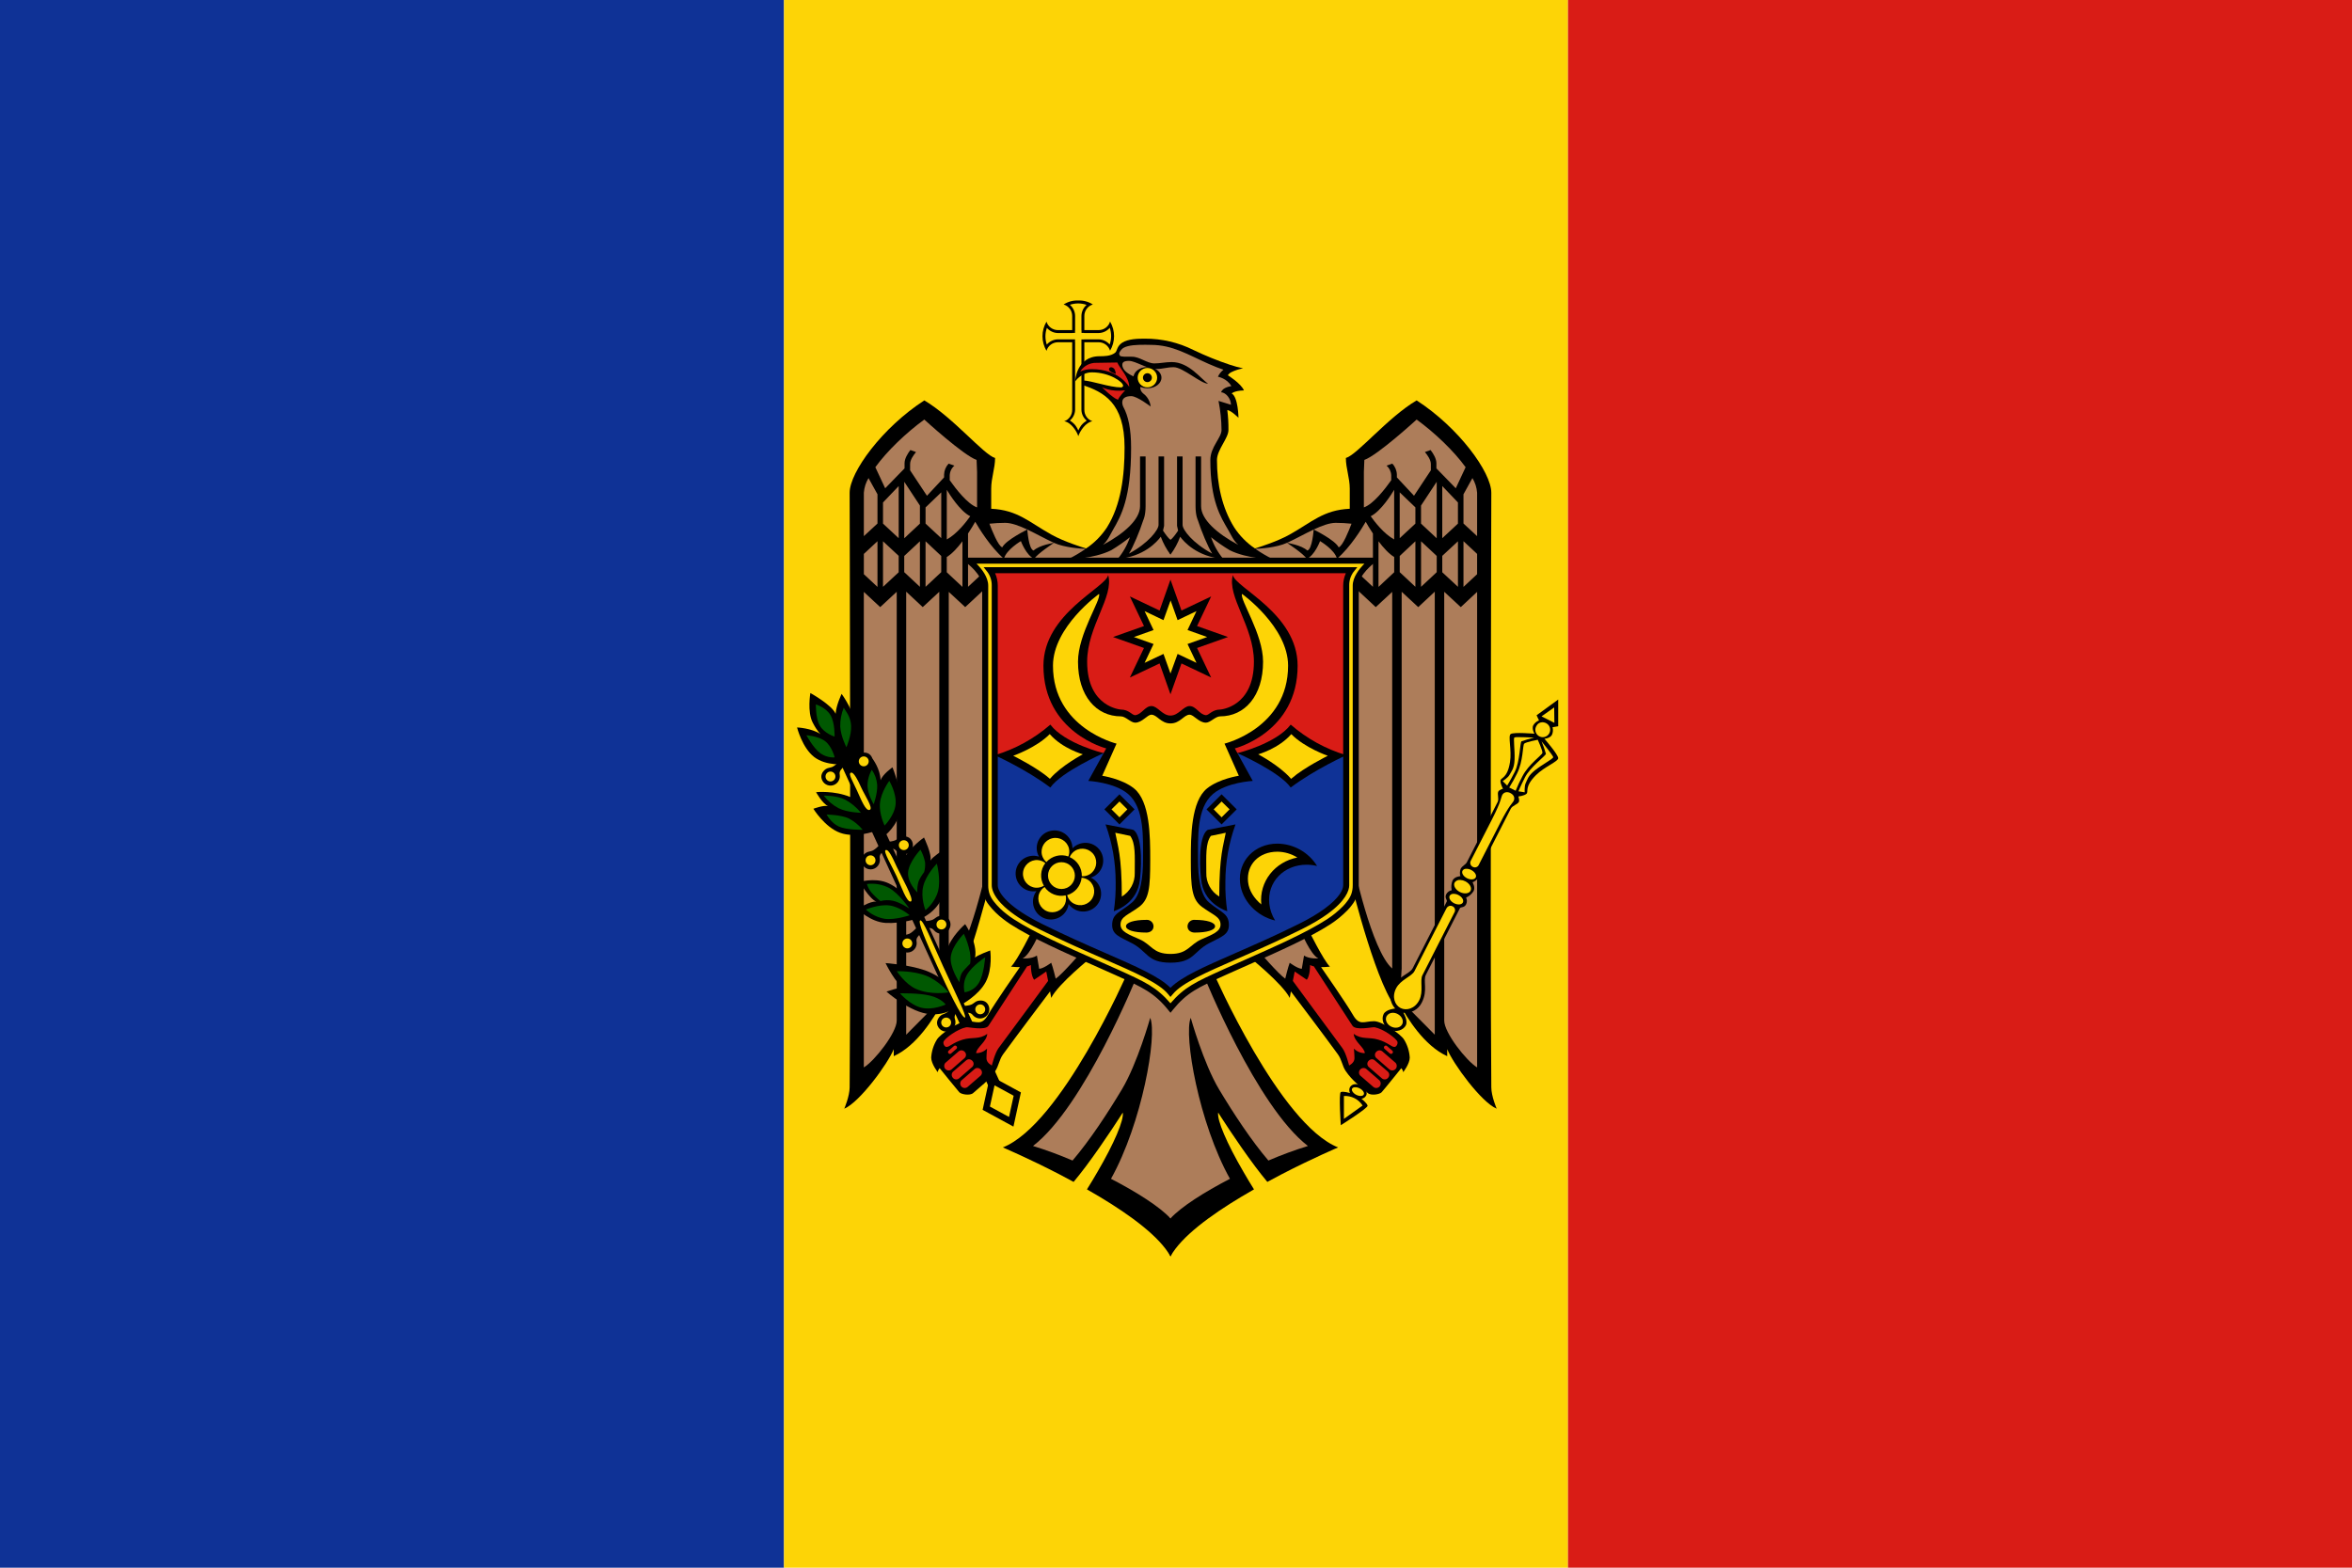 <svg width="180" height="120" viewBox="0 0 180 120" fill="none" xmlns="http://www.w3.org/2000/svg">
<g clip-path="url(#clip0_909_287867)">
<path fill-rule="evenodd" clip-rule="evenodd" d="M0 0H60V120H0V0Z" fill="#0F3296"/>
<path fill-rule="evenodd" clip-rule="evenodd" d="M60 0H120V120H60V0Z" fill="#FDD406"/>
<path fill-rule="evenodd" clip-rule="evenodd" d="M120 0H180V120H120V0Z" fill="#D91C16"/>
<g clip-path="url(#clip1_909_287867)">
<path d="M82.517 23.002C82.122 22.984 81.731 23.091 81.4 23.307C81.792 23.422 82.059 23.784 82.055 24.191V25.269H80.975C80.569 25.273 80.208 25.01 80.088 24.622C79.681 25.31 79.681 26.164 80.088 26.852C80.204 26.461 80.566 26.194 80.975 26.198H82.055V31.378C82.058 31.768 81.813 32.117 81.444 32.247C81.96 32.317 82.403 33.007 82.525 33.384C82.646 33.008 83.09 32.317 83.605 32.247C83.233 32.12 82.984 31.77 82.986 31.378V26.198H84.067C84.474 26.193 84.835 26.457 84.954 26.844C85.361 26.157 85.361 25.302 84.954 24.615C84.838 25.006 84.476 25.273 84.067 25.268H82.986V24.191C82.982 23.785 83.246 23.425 83.635 23.306C83.303 23.091 82.912 22.984 82.517 23.002V23.002Z" fill="black"/>
<path d="M82.517 23.226C82.3 23.227 82.083 23.262 81.877 23.33C82.13 23.545 82.277 23.86 82.279 24.192V25.27C82.278 25.285 82.275 25.3 82.272 25.314V25.485H82.1C82.085 25.489 82.07 25.492 82.055 25.493H80.975C80.646 25.491 80.334 25.347 80.118 25.099C80.046 25.304 80.008 25.52 80.007 25.738C80.007 25.955 80.043 26.171 80.111 26.377C80.326 26.124 80.642 25.978 80.975 25.976H82.279C82.277 25.998 82.271 26.02 82.271 26.043V26.154C82.275 26.169 82.278 26.183 82.279 26.199V31.379C82.268 31.694 82.121 31.989 81.876 32.189C82.037 32.289 82.181 32.414 82.301 32.56C82.389 32.681 82.464 32.811 82.525 32.947C82.586 32.811 82.66 32.681 82.748 32.56C82.867 32.418 83.008 32.295 83.165 32.196C82.919 31.995 82.772 31.697 82.763 31.379V25.983H82.942C82.957 25.979 82.971 25.977 82.987 25.976H84.067C84.396 25.978 84.708 26.121 84.924 26.369C84.996 26.164 85.033 25.948 85.035 25.73C85.034 25.513 84.999 25.297 84.931 25.091C84.715 25.344 84.4 25.491 84.067 25.492H82.987C82.971 25.491 82.956 25.489 82.942 25.485H82.77V25.314C82.766 25.299 82.764 25.284 82.763 25.269V24.192C82.765 23.863 82.909 23.552 83.158 23.337C82.952 23.265 82.735 23.228 82.517 23.226" fill="#FDD406"/>
<path d="M96.04 41.983C95.409 41.556 94.87 41.008 94.454 40.37C93.526 38.886 93.135 37.064 93.135 35.213C93.135 34.43 94.014 33.549 94.014 32.916C94.02 32.404 93.99 31.893 93.925 31.385C94.236 31.428 94.781 31.98 94.781 31.98C94.781 31.98 94.763 30.392 94.26 30.114C94.26 30.114 94.463 29.906 95.198 29.884C94.992 29.362 93.969 28.725 93.969 28.725C94.035 28.622 94.128 28.54 94.237 28.487C94.52 28.349 94.821 28.251 95.131 28.197C94.791 28.124 94.456 28.032 94.126 27.922C93.174 27.605 92.243 27.227 91.339 26.793C90.183 26.214 88.907 25.916 87.614 25.923C87.094 25.923 86.327 25.937 85.878 26.235C85.467 26.508 85.5 26.862 85.356 26.986C85.017 27.279 84.436 27.268 84.157 27.268C82.346 27.268 82.279 29.201 82.279 29.201C82.279 29.201 82.742 28.502 83.561 28.502C84.922 28.502 85.952 29.241 85.952 29.52C85.952 29.633 85.812 29.654 85.803 29.654C84.914 29.654 83.573 29.143 82.86 29.119V29.468C84.451 30.02 86.064 30.802 86.064 34.247C86.064 36.416 85.803 38.63 84.716 40.371C84.296 41.008 83.754 41.556 83.121 41.983L89.581 43.145L96.04 41.983Z" fill="black"/>
<path d="M89.581 40.532L83.121 41.983C82.827 41.895 81.445 41.467 80.476 40.928C78.769 39.98 77.885 39.036 75.857 38.944V37.405C75.857 36.583 76.155 35.843 76.155 35.057C75.3 34.828 72.927 31.934 70.738 30.649C67.517 32.73 65.024 36.147 65.024 37.717C65.024 37.717 65.121 71.472 65.024 83.231C65.024 83.909 64.614 84.866 64.614 84.866C65.79 84.37 67.945 81.429 68.399 80.31V80.846C70.175 80.038 71.475 77.915 72.057 76.817C72.067 76.976 72.094 77.375 72.094 77.375C73.681 75.988 75.7 67.788 75.7 67.788L79.066 71.087C79.066 71.087 77.849 73.551 77.374 73.993C77.6 74.018 77.826 74.031 78.052 74.03C77.831 74.347 76.139 76.777 75.609 77.694C75.112 78.551 74.762 78.169 73.999 78.169C73.367 78.169 71.933 79.175 71.697 79.582C71.442 79.998 71.294 80.47 71.265 80.956C71.265 81.427 71.764 82.071 71.764 82.071C71.783 81.957 71.835 81.851 71.913 81.766C71.913 81.766 73.225 83.397 73.418 83.609C73.569 83.775 74.24 83.883 74.476 83.669C75.068 83.132 75.641 82.757 76.168 81.982C76.439 81.583 76.46 81.125 76.771 80.696C77.814 79.262 79.888 76.515 80.362 75.888C80.394 76.062 80.421 76.208 80.451 76.386C80.989 75.303 83.573 73.235 83.573 73.235L86.277 74.476C86.277 74.476 81.229 86.051 76.748 87.831C76.748 87.831 78.697 88.657 81.091 89.897C81.441 90.078 81.8 90.272 82.164 90.47C82.466 90.108 82.783 89.705 83.096 89.288C84.527 87.377 85.927 85.163 85.927 85.163C86.025 85.738 85.269 87.514 83.99 89.704C83.739 90.135 83.476 90.585 83.185 91.042C83.51 91.227 83.832 91.413 84.154 91.607C86.525 93.03 88.753 94.667 89.578 96.17L90.16 94.717L89.578 93.264V42.459L89.869 41.733L89.581 40.532Z" fill="black"/>
<path d="M89.578 93.264C88.741 92.359 86.992 91.253 85.025 90.232C87.403 85.976 88.581 79.249 88.028 77.909C88.028 77.909 87.052 81.398 85.86 83.387C84.756 85.228 83.396 87.299 82.082 88.835C81.095 88.409 80.085 88.037 79.057 87.72C82.995 84.694 87.022 74.691 87.022 74.691L82.858 72.766C82.858 72.766 81.3 74.578 80.794 74.914C80.794 74.914 80.578 74.013 80.451 73.695C80.451 73.695 79.855 74.146 79.528 74.157C79.528 74.157 79.43 73.545 79.356 73.146C78.945 73.419 78.261 73.361 78.261 73.361C78.862 73.078 79.573 71.34 79.573 71.34L75.596 66.064C75.596 66.064 74.199 72.758 72.609 74.135V45.306L73.868 46.472L75.775 44.696V43.344L74.084 44.919V40.839C74.338 40.454 74.507 40.167 74.635 39.94C74.909 40.416 75.793 41.875 76.833 42.771C77.004 42.078 78.129 41.419 78.129 41.419C78.129 41.419 78.532 42.509 79.15 42.779C79.367 42.397 80.662 41.552 80.662 41.552C80.662 41.552 79.554 41.72 79.105 42.14C78.72 42.054 78.621 40.534 78.621 40.534C78.621 40.534 76.99 41.327 76.706 41.894C76.395 41.81 75.911 40.59 75.722 40.088C76.126 40.044 76.531 40.021 76.937 40.022C77.402 40.022 77.997 40.241 78.621 40.534C79.306 40.856 80.022 41.263 80.662 41.553C81.482 41.923 82.722 41.998 83.084 42.013C82.65 42.314 82.194 42.582 81.72 42.816C81.72 42.816 83.672 42.798 85.043 42.117C85.542 41.817 86.02 41.485 86.474 41.121C86.265 41.729 85.947 42.293 85.535 42.786C87.549 42.616 88.551 41.469 88.835 41.084C89.017 41.576 89.267 42.039 89.581 42.459H90.308V91.819L89.578 93.264Z" fill="#AD7D5A"/>
<path d="M74.739 35.205L74.776 36.127V38.84C74.046 38.589 73.128 37.392 72.683 36.759V36.387C72.693 36.1 72.823 35.831 73.041 35.644L72.601 35.488C72.385 35.715 72.26 36.014 72.251 36.328V36.543L70.94 37.948L69.651 36.001V35.525C69.651 35.205 69.898 34.847 70.105 34.604L69.673 34.447C69.455 34.729 69.226 35.109 69.226 35.466V35.852C68.923 36.165 67.743 37.376 67.743 37.376C67.743 37.376 67.152 36.107 66.991 35.763C67.894 34.515 69.358 33.118 70.738 32.115C70.738 32.115 73.731 34.856 74.739 35.205Z" fill="#AD7D5A"/>
<path d="M67.154 37.836V40.073L66.111 41.039V37.717C66.141 37.321 66.263 36.936 66.468 36.595L67.154 37.836Z" fill="#AD7D5A"/>
<path d="M70.402 38.698V40.081L69.203 41.203V36.878L70.402 38.698Z" fill="#AD7D5A"/>
<path d="M68.778 41.196L67.578 40.081V38.461L68.778 37.205V41.196Z" fill="#AD7D5A"/>
<path d="M74.254 39.516C73.975 39.909 73.246 40.869 72.459 41.292V37.494C72.639 37.794 73.468 39.131 74.254 39.516Z" fill="#AD7D5A"/>
<path d="M72.034 37.688V41.195L70.834 40.081V38.84L72.034 37.688Z" fill="#AD7D5A"/>
<path d="M67.154 41.426V44.926L66.111 43.953V42.399L67.154 41.426Z" fill="#AD7D5A"/>
<path d="M68.777 42.548V43.804L67.577 44.919V41.433L68.777 42.548Z" fill="#AD7D5A"/>
<path d="M70.401 41.433V44.919L69.201 43.797V42.556L70.401 41.433Z" fill="#AD7D5A"/>
<path d="M72.033 42.556V43.797L70.833 44.919V41.433L72.033 42.556Z" fill="#AD7D5A"/>
<path d="M73.657 44.926L72.457 43.804V42.637C72.871 42.386 73.287 41.922 73.657 41.433L73.657 44.926Z" fill="#AD7D5A"/>
<path d="M70.617 46.472L71.884 45.298V74.134C71.884 74.134 71.972 75.565 72.033 76.497C71.47 77.065 69.351 79.203 69.351 79.203V45.29L70.617 46.472Z" fill="#AD7D5A"/>
<path d="M68.627 78.125C68.627 79.052 66.931 81.213 66.109 81.707V45.306L67.361 46.473L68.627 45.298V78.125Z" fill="#AD7D5A"/>
<path d="M79.147 74.996L80.071 74.364C80.071 74.364 80.133 74.669 80.213 75.085C79.817 75.625 77.545 78.718 76.42 80.228C76.141 80.603 75.906 81.558 75.906 81.558C75.906 81.558 75.496 81.365 75.496 81.016C75.496 80.673 75.541 80.265 75.541 80.265C75.321 80.489 75.02 80.615 74.707 80.615C74.707 80.193 75.524 79.736 75.556 79.136C74.933 79.597 74.392 79.36 73.671 79.582C72.886 79.823 72.668 80.152 72.427 80.139C72.285 80.132 72.157 79.888 72.211 79.738C72.305 79.479 73.275 78.76 73.954 78.631C74.117 78.6 75.395 78.908 75.653 78.512C76.714 76.878 78.437 74.227 78.603 73.971C78.705 73.952 78.803 73.917 78.894 73.867C78.894 73.867 78.884 74.702 79.147 74.996Z" fill="#D91C16"/>
<path d="M73.207 80.087C73.258 80.142 73.255 80.228 73.199 80.28L72.782 80.644C72.722 80.69 72.636 80.68 72.589 80.621C72.537 80.566 72.541 80.48 72.596 80.428L73.013 80.064C73.04 80.041 73.075 80.03 73.11 80.034C73.148 80.039 73.182 80.058 73.207 80.087Z" fill="#D91C16"/>
<path d="M73.84 80.525C73.964 80.655 73.958 80.86 73.828 80.983L73.825 80.986L72.812 81.87C72.658 81.984 72.441 81.952 72.327 81.799C72.225 81.662 72.238 81.472 72.358 81.35L73.371 80.473C73.421 80.431 73.484 80.405 73.55 80.399C73.661 80.393 73.769 80.439 73.84 80.525Z" fill="#D91C16"/>
<path d="M74.421 81.209C74.545 81.338 74.539 81.543 74.409 81.667L74.406 81.67L73.386 82.554C73.244 82.667 73.038 82.644 72.924 82.503L72.924 82.502C72.799 82.368 72.806 82.159 72.939 82.034L73.952 81.157C73.999 81.115 74.06 81.089 74.123 81.083C74.237 81.076 74.347 81.123 74.421 81.209Z" fill="#D91C16"/>
<path d="M74.771 81.751C74.881 81.742 74.989 81.786 75.061 81.87C75.186 82.004 75.18 82.213 75.047 82.338L74.033 83.215C73.879 83.327 73.663 83.293 73.552 83.139C73.455 83.006 73.466 82.823 73.579 82.702L74.6 81.818C74.648 81.778 74.708 81.754 74.771 81.751Z" fill="#D91C16"/>
<path d="M89.574 40.532L96.034 41.983C96.327 41.895 97.709 41.467 98.679 40.928C100.385 39.98 101.27 39.036 103.298 38.944V37.405C103.298 36.583 103 35.843 103 35.057C103.855 34.828 106.227 31.934 108.416 30.649C111.637 32.73 114.131 36.147 114.131 37.717C114.131 37.717 114.034 71.472 114.131 83.231C114.131 83.909 114.541 84.866 114.541 84.866C113.365 84.37 111.21 81.429 110.756 80.31V80.846C108.98 80.038 107.68 77.915 107.098 76.817C107.087 76.976 107.06 77.375 107.06 77.375C105.474 75.988 103.454 67.788 103.454 67.788L100.089 71.087C100.089 71.087 101.306 73.551 101.78 73.993C101.555 74.018 101.329 74.031 101.102 74.03C101.324 74.347 103.016 76.777 103.546 77.694C104.042 78.551 104.392 78.169 105.155 78.169C105.788 78.169 107.222 79.175 107.457 79.582C107.712 79.998 107.86 80.47 107.889 80.956C107.889 81.427 107.39 82.071 107.39 82.071C107.372 81.957 107.32 81.851 107.241 81.766C107.241 81.766 105.93 83.397 105.736 83.609C105.586 83.775 104.915 83.883 104.678 83.669C104.086 83.132 103.514 82.757 102.987 81.982C102.716 81.583 102.695 81.125 102.384 80.696C101.341 79.262 99.267 76.515 98.792 75.888C98.761 76.062 98.733 76.208 98.703 76.386C98.166 75.303 95.581 73.235 95.581 73.235L92.877 74.476C92.877 74.476 97.926 86.051 102.407 87.831C102.407 87.831 100.457 88.657 98.063 89.897C97.714 90.078 97.354 90.272 96.99 90.47C96.689 90.108 96.372 89.705 96.059 89.288C94.627 87.377 93.228 85.163 93.228 85.163C93.13 85.738 93.886 87.514 95.165 89.704C95.416 90.135 95.678 90.585 95.969 91.042C95.645 91.227 95.323 91.413 95.001 91.607C92.629 93.03 90.402 94.667 89.577 96.17L88.995 94.717L89.577 93.264V42.459L89.286 41.733L89.574 40.532Z" fill="black"/>
<path d="M89.577 93.264C90.414 92.359 92.163 91.253 94.129 90.232C91.752 85.976 90.574 79.249 91.127 77.909C91.127 77.909 92.103 81.398 93.295 83.387C94.399 85.228 95.758 87.299 97.072 88.835C98.06 88.409 99.07 88.037 100.097 87.72C96.159 84.694 92.133 74.691 92.133 74.691L96.297 72.766C96.297 72.766 97.855 74.578 98.36 74.914C98.36 74.914 98.576 74.013 98.703 73.695C98.703 73.695 99.3 74.146 99.627 74.157C99.627 74.157 99.724 73.545 99.798 73.146C100.209 73.419 100.893 73.361 100.893 73.361C100.293 73.078 99.582 71.34 99.582 71.34L103.558 66.064C103.558 66.064 104.955 72.758 106.546 74.135V45.306L105.287 46.472L103.38 44.696V43.344L105.071 44.919V40.839C104.816 40.454 104.647 40.167 104.52 39.94C104.246 40.416 103.361 41.875 102.322 42.771C102.151 42.078 101.025 41.419 101.025 41.419C101.025 41.419 100.622 42.509 100.005 42.779C99.788 42.397 98.492 41.552 98.492 41.552C98.492 41.552 99.601 41.72 100.049 42.14C100.435 42.054 100.534 40.534 100.534 40.534C100.534 40.534 102.165 41.327 102.448 41.894C102.759 41.81 103.244 40.59 103.432 40.088C103.029 40.044 102.623 40.021 102.218 40.022C101.752 40.022 101.157 40.241 100.534 40.534C99.849 40.856 99.132 41.263 98.492 41.553C97.673 41.923 96.433 41.998 96.071 42.013C96.505 42.314 96.961 42.582 97.434 42.816C97.434 42.816 95.482 42.798 94.111 42.117C93.613 41.817 93.135 41.485 92.681 41.121C92.89 41.729 93.208 42.293 93.62 42.786C91.606 42.616 90.603 41.469 90.319 41.084C90.138 41.576 89.887 42.039 89.574 42.459H88.846V91.819L89.577 93.264Z" fill="#AD7D5A"/>
<path d="M104.415 35.205L104.378 36.127V38.84C105.109 38.589 106.027 37.392 106.472 36.759V36.387C106.462 36.1 106.332 35.831 106.114 35.644L106.554 35.488C106.77 35.715 106.894 36.014 106.904 36.328V36.543L108.215 37.948L109.504 36.001V35.525C109.504 35.205 109.257 34.847 109.049 34.604L109.482 34.447C109.7 34.729 109.929 35.109 109.929 35.466V35.852C110.232 36.165 111.411 37.376 111.411 37.376C111.411 37.376 112.003 36.107 112.164 35.763C111.261 34.515 109.796 33.118 108.416 32.115C108.416 32.115 105.423 34.856 104.415 35.205Z" fill="#AD7D5A"/>
<path d="M112.001 37.836V40.073L113.044 41.039V37.717C113.014 37.321 112.892 36.936 112.686 36.595L112.001 37.836Z" fill="#AD7D5A"/>
<path d="M108.752 38.698V40.081L109.952 41.203V36.878L108.752 38.698Z" fill="#AD7D5A"/>
<path d="M110.377 41.196L111.577 40.081V38.461L110.377 37.205V41.196Z" fill="#AD7D5A"/>
<path d="M104.901 39.516C105.179 39.909 105.909 40.869 106.696 41.292V37.494C106.516 37.794 105.687 39.131 104.901 39.516Z" fill="#AD7D5A"/>
<path d="M107.121 37.688V41.195L108.321 40.081V38.84L107.121 37.688Z" fill="#AD7D5A"/>
<path d="M112.001 41.426V44.926L113.044 43.953V42.399L112.001 41.426Z" fill="#AD7D5A"/>
<path d="M110.378 42.548V43.804L111.578 44.919V41.433L110.378 42.548Z" fill="#AD7D5A"/>
<path d="M108.754 41.433V44.919L109.953 43.797V42.556L108.754 41.433Z" fill="#AD7D5A"/>
<path d="M107.122 42.556V43.797L108.321 44.919V41.433L107.122 42.556Z" fill="#AD7D5A"/>
<path d="M105.498 44.926L106.698 43.804V42.637C106.284 42.386 105.868 41.922 105.498 41.433L105.498 44.926Z" fill="#AD7D5A"/>
<path d="M108.537 46.472L107.271 45.298V74.134C107.271 74.134 107.182 75.565 107.122 76.497C107.685 77.065 109.804 79.203 109.804 79.203V45.29L108.537 46.472Z" fill="#AD7D5A"/>
<path d="M110.527 78.125C110.527 79.052 112.224 81.213 113.045 81.707V45.306L111.794 46.473L110.527 45.298V78.125Z" fill="#AD7D5A"/>
<path d="M100.007 74.996L99.084 74.364C99.084 74.364 99.022 74.669 98.942 75.085C99.338 75.625 101.61 78.718 102.734 80.228C103.014 80.603 103.249 81.558 103.249 81.558C103.249 81.558 103.658 81.365 103.658 81.016C103.658 80.673 103.613 80.265 103.613 80.265C103.833 80.489 104.134 80.615 104.448 80.615C104.448 80.193 103.631 79.736 103.599 79.136C104.222 79.597 104.763 79.36 105.484 79.582C106.268 79.823 106.487 80.152 106.728 80.139C106.869 80.132 106.998 79.888 106.944 79.738C106.85 79.479 105.879 78.76 105.201 78.631C105.038 78.6 103.759 78.908 103.502 78.512C102.44 76.878 100.718 74.227 100.551 73.971C100.45 73.952 100.352 73.917 100.261 73.867C100.261 73.867 100.271 74.702 100.007 74.996Z" fill="#D91C16"/>
<path d="M105.948 80.087C105.896 80.142 105.9 80.228 105.955 80.28L106.372 80.644C106.432 80.69 106.518 80.68 106.566 80.621C106.617 80.566 106.614 80.48 106.558 80.428L106.141 80.064C106.115 80.041 106.079 80.03 106.044 80.034C106.007 80.039 105.972 80.058 105.948 80.087Z" fill="#D91C16"/>
<path d="M105.314 80.525C105.191 80.655 105.196 80.86 105.326 80.983L105.329 80.986L106.343 81.87C106.496 81.984 106.714 81.952 106.828 81.799C106.93 81.662 106.917 81.472 106.797 81.35L105.784 80.473C105.733 80.431 105.671 80.405 105.605 80.399C105.493 80.393 105.386 80.439 105.314 80.525Z" fill="#D91C16"/>
<path d="M104.734 81.209C104.61 81.338 104.615 81.543 104.745 81.667L104.749 81.67L105.769 82.554C105.91 82.667 106.117 82.644 106.23 82.503L106.231 82.502C106.356 82.368 106.349 82.159 106.216 82.034L105.203 81.157C105.155 81.115 105.095 81.089 105.031 81.083C104.918 81.076 104.808 81.123 104.734 81.209Z" fill="#D91C16"/>
<path d="M104.384 81.751C104.273 81.742 104.165 81.786 104.093 81.87C103.969 82.004 103.975 82.213 104.108 82.338L105.121 83.215C105.276 83.327 105.491 83.293 105.603 83.139C105.7 83.006 105.688 82.823 105.576 82.702L104.555 81.818C104.507 81.778 104.447 81.754 104.384 81.751Z" fill="#D91C16"/>
<path d="M88.083 26.399C89.751 26.399 90.924 27.157 92.502 27.855C92.915 28.038 93.295 28.186 93.634 28.301C93.45 28.442 93.304 28.626 93.209 28.836C93.209 28.836 93.916 28.967 94.237 29.558C94.237 29.558 93.565 29.634 93.455 30.026C93.832 30.054 94.206 30.527 94.207 30.984L93.254 30.687C93.4 31.421 93.478 32.168 93.485 32.917C93.485 33.51 92.628 34.208 92.628 35.213C92.628 38.368 93.425 39.581 93.992 40.556C94.213 40.938 94.393 41.377 94.766 41.709C93.134 40.841 91.92 39.758 91.92 38.751V34.938H91.496V38.751C91.496 39.481 91.674 39.821 91.674 39.821C91.931 40.629 92.449 41.876 92.77 42.377C91.268 41.568 90.504 40.554 90.504 40.178V34.938H90.08V40.252L90.162 40.616C89.98 40.889 89.743 41.212 89.581 41.322C89.419 41.212 89.189 40.888 89.007 40.616L89.089 40.252V34.938H88.664V40.178C88.664 40.553 87.901 41.568 86.399 42.377C86.72 41.875 87.238 40.629 87.494 39.821C87.494 39.821 87.673 39.481 87.673 38.751V34.938H87.248V38.751C87.248 39.756 86.039 40.842 84.41 41.709C84.779 41.377 84.957 40.936 85.177 40.556C85.797 39.49 86.563 38.135 86.563 34.277C86.563 32.829 86.348 31.844 85.974 31.155C85.861 30.928 85.707 30.323 86.578 30.323C87.028 30.323 88.06 31.118 88.06 31.118C88.019 30.722 87.814 30.361 87.494 30.122C87.362 30.018 87.279 29.865 87.263 29.698C87.323 29.475 87.467 29.283 87.665 29.163C87.787 29.108 85.892 28.779 85.892 27.922C85.892 27.744 86.005 27.625 86.399 27.625C86.915 27.625 87.754 28.242 88.5 28.242C89.051 28.242 89.269 28.108 89.833 28.108C90.524 28.108 91.963 29.411 92.456 29.364C91.905 29.019 91.016 27.714 89.67 27.714C89.202 27.714 88.779 27.818 88.343 27.818C87.784 27.818 87.234 27.305 86.629 27.305C86.225 27.305 85.772 27.328 85.706 27.223C85.588 27.041 85.694 26.935 85.802 26.785C86.007 26.501 86.583 26.418 87.151 26.398C87.321 26.392 87.491 26.39 87.651 26.391C87.809 26.393 87.956 26.399 88.083 26.399Z" fill="#AD7D5A"/>
<path d="M82.669 28.439C82.934 28.012 83.407 27.758 83.911 27.774C84.283 27.774 85.51 27.748 85.51 27.748C85.674 28.172 86.42 28.881 86.42 29.618C86.42 29.618 85.663 28.256 83.549 28.256C83.246 28.252 82.945 28.314 82.668 28.439L82.669 28.439Z" fill="#D91C16"/>
<path d="M86.105 29.878C86.105 29.878 85.655 30.351 85.557 30.603C85.111 30.435 84.335 29.636 84.335 29.636C84.335 29.636 84.993 30.02 86.105 29.878L86.105 29.878Z" fill="#D91C16"/>
<path d="M85.392 28.625C85.392 28.625 84.872 28.459 84.872 28.285C84.872 28.063 85.124 28.063 85.275 28.236C85.347 28.353 85.387 28.487 85.391 28.625L85.392 28.625Z" fill="black"/>
<path d="M87.814 29.721C88.406 29.721 88.887 29.358 88.887 28.909C88.887 28.46 88.406 28.096 87.814 28.096C87.221 28.096 86.741 28.46 86.741 28.909C86.741 29.358 87.221 29.721 87.814 29.721Z" fill="black"/>
<path d="M87.812 29.652C88.224 29.652 88.558 29.32 88.558 28.909C88.558 28.498 88.224 28.166 87.812 28.166C87.401 28.166 87.067 28.498 87.067 28.909C87.067 29.32 87.401 29.652 87.812 29.652Z" fill="#FDD406"/>
<path d="M87.813 29.25C88.001 29.25 88.154 29.097 88.154 28.909C88.154 28.721 88.001 28.568 87.813 28.568C87.624 28.568 87.471 28.721 87.471 28.909C87.471 29.097 87.624 29.25 87.813 29.25Z" fill="black"/>
<path d="M75.773 82.337L78.131 83.62L77.559 86.237L75.201 84.954L75.773 82.337Z" fill="black"/>
<path d="M64.789 57.189L63.94 57.576L73.536 78.542H74.556L64.789 57.189ZM76.106 81.915L75.413 82.629L75.846 83.58L76.687 83.194L76.106 81.915Z" fill="black"/>
<path d="M67.771 73.72C67.771 73.72 68.579 75.386 69.194 75.614C68.876 75.528 67.844 75.905 67.844 75.905C67.844 75.905 69.663 77.526 71.206 77.632C72.515 77.722 73.15 77.071 73.15 77.071L72.888 75.688C72.32 75.055 71.605 74.572 70.806 74.279C69.512 73.829 67.771 73.721 67.771 73.721L67.771 73.72Z" fill="black"/>
<path d="M73.865 70.737C73.865 70.737 72.748 71.69 72.443 72.794C72.137 73.898 72.642 75.153 72.642 75.153L73.58 76.898C73.58 76.898 74.88 76.208 75.433 75.176C75.985 74.144 75.783 72.752 75.783 72.752C75.783 72.752 74.753 73.134 74.622 73.303C74.839 72.159 73.864 70.737 73.864 70.737L73.865 70.737Z" fill="black"/>
<path d="M70.277 70.291C70.277 70.291 69.008 70.719 67.775 70.645C66.601 70.574 65.624 69.591 65.624 69.591C65.624 69.591 66.598 68.934 67.078 69.021C66.55 68.829 65.784 67.508 65.784 67.508C65.784 67.508 66.872 67.18 67.838 67.543C68.803 67.906 69.645 68.961 69.645 68.961L70.277 70.291H70.277Z" fill="black"/>
<path d="M70.714 64.107C70.714 64.107 71.349 65.418 71.198 65.874C71.395 65.57 72.14 65.098 72.14 65.098C72.14 65.098 72.591 67.221 72.16 68.532C71.729 69.843 70.417 70.342 70.417 70.342L68.97 67.535C68.97 67.535 68.755 66.495 69.206 65.671C69.657 64.848 70.714 64.107 70.714 64.107L70.714 64.107Z" fill="black"/>
<path d="M62.454 60.636C62.454 60.636 63.826 60.492 65.082 61.011C66.131 61.445 66.453 62.235 66.453 62.235L66.969 63.617C66.969 63.617 65.476 64.176 64.296 63.748C63.116 63.321 62.249 61.908 62.249 61.908C62.249 61.908 63.074 61.596 63.388 61.713C62.93 61.511 62.455 60.636 62.455 60.636V60.636L62.454 60.636Z" fill="black"/>
<path d="M66.769 58.07C66.769 58.07 67.372 58.842 67.39 59.729C67.55 59.257 68.302 58.736 68.302 58.736C68.302 58.736 69.075 60.602 68.905 61.927C68.736 63.252 67.623 64.036 67.623 64.036L66.236 61.41C66.236 61.41 65.784 60.333 65.917 59.498C66.051 58.663 66.769 58.07 66.769 58.07L66.769 58.07Z" fill="black"/>
<path d="M62.018 53.047C62.018 53.047 61.769 54.478 62.192 55.302C62.57 56.037 62.811 56.199 62.811 56.199C62.09 55.724 61 55.683 61 55.683C61 55.683 61.388 57.239 62.315 57.95C63.242 58.66 64.672 58.494 64.672 58.494C64.672 58.494 65.612 57.245 65.547 55.9C65.482 54.555 64.41 53.113 64.41 53.113C64.41 53.113 63.988 53.987 63.951 54.639C63.678 53.967 62.017 53.047 62.017 53.047L62.018 53.047Z" fill="black"/>
<path d="M73.224 77.011L73.263 77.525C74.118 77.533 74.245 77.448 74.464 77.717C74.676 77.954 75.017 78.025 75.306 77.893C75.657 77.731 75.811 77.319 75.653 76.967C75.493 76.619 75.169 76.543 74.856 76.605C74.664 76.643 74.538 76.796 74.375 76.88C74.065 77.04 73.224 77.011 73.224 77.011L73.224 77.011Z" fill="black"/>
<path d="M73.15 76.62L73.566 76.924C73.12 77.652 72.981 77.714 73.093 78.042C73.182 78.347 73.062 78.674 72.797 78.848C72.474 79.059 72.041 78.971 71.826 78.651C71.615 78.332 71.722 78.017 71.94 77.785C72.074 77.643 72.271 77.617 72.428 77.523C72.728 77.346 73.15 76.619 73.15 76.619L73.15 76.62Z" fill="black"/>
<path d="M70.254 70.522L70.292 71.035C71.147 71.043 71.275 70.959 71.494 71.227C71.705 71.464 72.047 71.536 72.336 71.404C72.686 71.242 72.841 70.829 72.682 70.478C72.523 70.13 72.198 70.054 71.885 70.116C71.693 70.154 71.567 70.306 71.404 70.39C71.095 70.55 70.253 70.522 70.253 70.522L70.254 70.522Z" fill="black"/>
<path d="M70.427 70.704L70.791 71.069C70.236 71.719 70.089 71.759 70.149 72.1C70.19 72.415 70.02 72.719 69.731 72.851C69.379 73.009 68.965 72.855 68.803 72.505C68.643 72.157 68.799 71.863 69.05 71.668C69.204 71.548 69.403 71.553 69.573 71.485C69.897 71.356 70.427 70.704 70.427 70.704L70.427 70.704Z" fill="black"/>
<path d="M67.375 64.447L67.414 64.96C68.269 64.968 68.396 64.883 68.615 65.152C68.827 65.389 69.169 65.46 69.458 65.328C69.808 65.166 69.962 64.754 69.804 64.402C69.644 64.054 69.32 63.979 69.007 64.04C68.815 64.078 68.689 64.231 68.526 64.315C68.216 64.475 67.375 64.446 67.375 64.446L67.375 64.447Z" fill="black"/>
<path d="M67.612 64.339L67.976 64.704C67.422 65.354 67.274 65.394 67.334 65.736C67.375 66.05 67.205 66.355 66.916 66.486C66.564 66.644 66.15 66.49 65.988 66.141C65.829 65.793 65.984 65.498 66.236 65.303C66.39 65.183 66.588 65.188 66.758 65.12C67.083 64.991 67.612 64.339 67.612 64.339Z" fill="black"/>
<path d="M64.308 58.033L64.347 58.546C65.202 58.554 65.329 58.469 65.549 58.738C65.76 58.975 66.102 59.046 66.391 58.914C66.741 58.753 66.896 58.34 66.737 57.989C66.578 57.64 66.253 57.565 65.94 57.626C65.749 57.664 65.622 57.817 65.459 57.901C65.15 58.061 64.308 58.033 64.308 58.033H64.308Z" fill="black"/>
<path d="M64.546 57.925L64.909 58.291C64.355 58.94 64.207 58.981 64.267 59.322C64.308 59.637 64.139 59.941 63.849 60.073C63.498 60.231 63.084 60.077 62.922 59.727C62.762 59.379 62.917 59.084 63.169 58.889C63.323 58.77 63.522 58.774 63.692 58.706C64.016 58.578 64.546 57.925 64.546 57.925L64.546 57.925Z" fill="black"/>
<path d="M76.113 83.079L77.576 83.874L77.221 85.498L75.758 84.702L76.113 83.079Z" fill="#FDD406"/>
<path d="M69.711 69.001C69.404 69.127 68.95 67.796 68.616 67.067C68.273 66.319 67.578 65.165 67.775 65.075C67.992 64.977 68.278 65.582 68.628 66.348C68.979 67.114 69.998 68.881 69.711 69L69.711 69.001Z" fill="#FDD406"/>
<path d="M66.563 61.99C66.257 62.117 65.921 61.246 65.587 60.516C65.245 59.768 64.911 59.24 65.109 59.15C65.326 59.051 65.646 59.707 65.926 60.319C66.198 60.912 66.85 61.871 66.563 61.99L66.563 61.99Z" fill="#FDD406"/>
<path d="M73.846 77.885C73.605 77.949 72.555 75.757 71.706 73.901C70.857 72.046 70.225 70.545 70.422 70.455C70.639 70.356 71.326 72.109 72.176 73.965C73.025 75.82 74.026 77.837 73.846 77.885L73.846 77.885Z" fill="#FDD406"/>
<path d="M75.019 77.638C75.229 77.638 75.399 77.469 75.399 77.26C75.399 77.051 75.229 76.882 75.019 76.882C74.81 76.882 74.64 77.051 74.64 77.26C74.64 77.469 74.81 77.638 75.019 77.638Z" fill="#FDD406"/>
<path d="M72.411 78.647C72.62 78.647 72.79 78.478 72.79 78.269C72.79 78.06 72.62 77.891 72.411 77.891C72.201 77.891 72.031 78.06 72.031 78.269C72.031 78.478 72.201 78.647 72.411 78.647Z" fill="#FDD406"/>
<path d="M72.048 71.144C72.257 71.144 72.427 70.975 72.427 70.766C72.427 70.557 72.257 70.388 72.048 70.388C71.838 70.388 71.669 70.557 71.669 70.766C71.669 70.975 71.838 71.144 72.048 71.144Z" fill="#FDD406"/>
<path d="M69.438 72.594C69.647 72.594 69.817 72.425 69.817 72.216C69.817 72.007 69.647 71.838 69.438 71.838C69.228 71.838 69.059 72.007 69.059 72.216C69.059 72.425 69.228 72.594 69.438 72.594Z" fill="#FDD406"/>
<path d="M69.17 65.071C69.379 65.071 69.549 64.901 69.549 64.692C69.549 64.483 69.379 64.314 69.17 64.314C68.96 64.314 68.79 64.483 68.79 64.692C68.79 64.901 68.96 65.071 69.17 65.071Z" fill="#FDD406"/>
<path d="M66.623 66.23C66.832 66.23 67.002 66.061 67.002 65.852C67.002 65.643 66.832 65.474 66.623 65.474C66.413 65.474 66.244 65.643 66.244 65.852C66.244 66.061 66.413 66.23 66.623 66.23Z" fill="#FDD406"/>
<path d="M66.103 58.658C66.313 58.658 66.483 58.488 66.483 58.279C66.483 58.07 66.313 57.901 66.103 57.901C65.894 57.901 65.724 58.07 65.724 58.279C65.724 58.488 65.894 58.658 66.103 58.658Z" fill="#FDD406"/>
<path d="M63.557 59.817C63.766 59.817 63.936 59.647 63.936 59.438C63.936 59.23 63.766 59.06 63.557 59.06C63.347 59.06 63.178 59.23 63.178 59.438C63.178 59.647 63.347 59.817 63.557 59.817Z" fill="#FDD406"/>
<path d="M62.44 53.917C62.44 53.917 62.403 54.962 62.749 55.555C63.096 56.148 63.87 56.385 63.87 56.385C63.87 56.385 63.907 55.34 63.561 54.747C63.214 54.154 62.44 53.917 62.44 53.917Z" fill="#005801"/>
<path d="M61.715 56.282C61.715 56.282 62.625 56.335 63.151 56.737C63.676 57.139 63.88 57.976 63.88 57.976C63.476 57.998 63.076 57.877 62.751 57.636C62.226 57.234 61.715 56.282 61.715 56.282Z" fill="#005801"/>
<path d="M64.572 54.171C64.386 54.628 64.295 55.117 64.304 55.61C64.339 56.357 64.776 57.198 64.776 57.198C64.776 57.198 65.171 56.302 65.136 55.555C65.101 54.808 64.678 54.383 64.572 54.171Z" fill="#005801"/>
<path d="M63.039 60.901C63.343 61.3 63.73 61.629 64.174 61.863C64.862 62.203 65.888 62.215 65.888 62.215C65.558 61.806 65.15 61.465 64.688 61.214C64 60.874 63.039 60.901 63.039 60.901L63.039 60.901Z" fill="#005801"/>
<path d="M63.261 62.347C63.261 62.347 63.589 62.989 64.19 63.264C64.791 63.54 66.02 63.517 66.02 63.517C65.726 63.155 65.361 62.858 64.947 62.642C64.347 62.367 63.26 62.347 63.26 62.347L63.261 62.347Z" fill="#005801"/>
<path d="M66.72 58.924C66.501 59.307 66.388 59.741 66.392 60.182C66.428 60.842 66.862 61.563 66.862 61.563C66.862 61.563 67.167 60.736 67.132 60.077C67.101 59.663 66.959 59.264 66.72 58.924H66.72Z" fill="#005801"/>
<path d="M68.058 59.77C68.058 59.77 67.436 60.602 67.347 61.458C67.258 62.313 67.7 63.191 67.7 63.191C67.7 63.191 68.451 62.44 68.54 61.584C68.629 60.729 68.058 59.771 68.058 59.771L68.058 59.77Z" fill="#005801"/>
<path d="M66.344 67.668C66.413 67.899 66.526 68.115 66.679 68.302C66.891 68.548 67.127 68.774 67.383 68.974C67.697 68.89 68.027 68.883 68.345 68.952C68.879 69.067 69.588 69.541 69.588 69.541C69.588 69.541 68.825 68.404 68.032 67.962C67.512 67.696 66.924 67.593 66.345 67.668L66.344 67.668Z" fill="#005801"/>
<path d="M66.266 69.622C66.266 69.622 67.254 69.201 68.069 69.309C68.883 69.418 69.617 70.06 69.617 70.06C69.617 70.06 68.517 70.44 67.703 70.331C67.166 70.235 66.668 69.989 66.266 69.622H66.266Z" fill="#005801"/>
<path d="M70.444 65.037C70.444 65.037 69.57 65.961 69.497 66.763C69.424 67.565 70.206 68.312 70.206 68.312C70.185 68.024 70.218 67.735 70.302 67.459C70.413 67.21 70.555 66.975 70.723 66.759C70.792 66.518 70.817 66.266 70.798 66.015C70.731 65.673 70.612 65.343 70.444 65.037Z" fill="#005801"/>
<path d="M71.699 66.107C71.699 66.107 70.875 66.939 70.657 67.83C70.439 68.72 70.827 69.67 70.827 69.67C70.827 69.67 71.577 69.08 71.795 68.19C72.013 67.299 71.699 66.107 71.699 66.107L71.699 66.107Z" fill="#005801"/>
<path d="M73.763 71.476C73.978 71.93 74.135 72.41 74.231 72.903C74.325 73.553 74.237 73.778 74.237 73.778C74.237 73.778 73.852 74.157 73.678 74.379C73.456 74.665 73.424 75.189 73.424 75.189C73.424 75.189 72.648 74.04 72.768 73.2C72.887 72.36 73.763 71.476 73.763 71.476L73.763 71.476Z" fill="#005801"/>
<path d="M75.395 73.275C75.395 73.275 74.403 73.928 74.01 74.599C73.775 75.011 73.707 75.496 73.82 75.956C74.279 75.891 74.684 75.622 74.921 75.224C75.315 74.553 75.395 73.274 75.395 73.274L75.395 73.275Z" fill="#005801"/>
<path d="M68.876 76.036C68.876 76.036 70.306 75.997 71.18 76.212C72.054 76.426 72.372 76.893 72.372 76.893C72.372 76.893 71.389 77.352 70.515 77.138C69.641 76.924 68.875 76.036 68.875 76.036L68.876 76.036Z" fill="#005801"/>
<path d="M68.634 74.343C68.634 74.343 69.279 75.341 70.113 75.703C71.263 76.201 72.594 75.96 72.594 75.96C72.594 75.96 71.87 75.076 70.876 74.686C69.88 74.296 68.634 74.343 68.634 74.343L68.634 74.343Z" fill="#005801"/>
<path d="M117.596 54.752L117.782 55.146C117.597 55.215 117.442 55.346 117.342 55.517C117.206 55.785 117.432 56.164 117.432 56.164C117.432 56.164 115.86 56.027 115.614 56.187C115.392 56.33 115.708 57.417 115.562 58.334C115.358 59.613 114.852 59.506 114.832 59.754C114.812 59.995 115.025 60.371 115.025 60.371C115.025 60.371 114.731 60.463 114.668 60.586C114.567 60.784 114.738 61.149 114.616 61.389C113.932 62.728 112.921 64.704 112.254 66.011C112.16 66.194 111.91 66.264 111.784 66.509C111.718 66.688 111.71 66.883 111.762 67.067C111.762 67.067 111.319 67.093 111.166 67.394C111.069 67.632 111.046 67.893 111.099 68.144C110.92 68.176 110.766 68.289 110.681 68.449C110.535 68.737 110.783 68.888 110.719 69.014C109.821 70.771 108.764 72.842 108.119 74.105C107.881 74.569 107.051 74.662 106.569 75.606C106.293 76.126 106.373 76.762 106.77 77.197C106.77 77.197 106.075 77.259 105.891 77.62C105.703 77.988 105.852 78.547 106.353 78.802C106.854 79.057 107.402 78.85 107.59 78.483C107.774 78.121 107.403 77.524 107.403 77.524C107.99 77.583 108.552 77.272 108.812 76.743C109.294 75.799 108.887 75.082 109.124 74.618C109.77 73.355 110.827 71.284 111.725 69.527C111.79 69.4 112.055 69.51 112.202 69.222C112.282 69.061 112.282 68.871 112.202 68.709C112.438 68.604 112.638 68.43 112.775 68.211C112.929 67.911 112.693 67.535 112.693 67.535C112.873 67.471 113.027 67.351 113.133 67.193C113.258 66.948 113.166 66.707 113.259 66.524C113.927 65.217 114.938 63.24 115.621 61.902C115.744 61.661 116.139 61.579 116.24 61.381C116.303 61.258 116.203 60.965 116.203 60.965C116.203 60.965 116.638 60.922 116.821 60.764C117.01 60.602 116.626 60.254 117.544 59.337C118.202 58.68 119.264 58.293 119.25 58.029C119.235 57.738 118.199 56.551 118.199 56.551C118.199 56.551 118.636 56.514 118.773 56.246C118.854 56.063 118.869 55.859 118.818 55.666L119.25 55.592L119.25 53.548L117.596 54.752ZM103.313 83.217C103.242 83.36 103.242 83.528 103.313 83.67C103.313 83.67 102.792 83.508 102.613 83.596C102.444 83.679 102.613 86.13 102.613 86.13C102.613 86.13 104.693 84.821 104.662 84.637C104.628 84.44 104.192 84.109 104.192 84.109C104.349 84.085 104.484 83.988 104.558 83.849C104.626 83.715 104.635 83.331 104.163 83.091C104.022 83.013 103.861 82.976 103.701 82.987C103.542 82.997 103.398 83.083 103.313 83.217Z" fill="black"/>
<path d="M117.974 54.835L118.958 55.333L118.943 54.151L117.974 54.835Z" fill="#FDD406"/>
<path d="M117.594 55.548C117.421 55.809 117.493 56.161 117.755 56.334C118.016 56.507 118.369 56.436 118.542 56.175C118.716 55.913 118.644 55.562 118.382 55.389C118.364 55.376 118.345 55.365 118.325 55.355C118.226 55.304 118.115 55.281 118.004 55.288C117.831 55.296 117.675 55.395 117.594 55.548Z" fill="#FDD406"/>
<path d="M115.903 56.447C115.8 56.514 115.941 57.398 115.911 58.149C115.882 58.858 115.655 59.057 115.531 59.301C115.416 59.526 115.002 59.792 115.002 59.792L115.344 60.133C115.344 60.133 115.567 59.787 115.918 59.1C116.332 58.29 116.319 56.823 116.44 56.744C116.757 56.633 117.081 56.539 117.408 56.462C117.408 56.462 116.616 56.419 116.179 56.425C116.087 56.419 115.994 56.427 115.903 56.447Z" fill="#FDD406"/>
<path d="M115.994 60.528C116.145 60.152 116.317 59.785 116.508 59.428C116.99 58.484 118.018 57.8 118.042 57.629C118.067 57.453 117.685 56.626 117.685 56.626C117.685 56.626 116.777 56.799 116.649 56.923C116.525 57.043 116.58 58.269 116.098 59.212C115.918 59.579 115.72 59.937 115.502 60.282L115.994 60.528Z" fill="#FDD406"/>
<path d="M118.31 57.696C118.318 57.84 117.122 58.692 116.709 59.502C116.358 60.189 116.209 60.572 116.209 60.572L116.686 60.647C116.686 60.647 116.653 60.158 116.768 59.933C116.893 59.69 116.925 59.391 117.484 58.952C118.076 58.486 118.876 58.079 118.869 57.956C118.863 57.842 117.975 56.745 117.975 56.745C118.104 57.056 118.216 57.373 118.31 57.696Z" fill="#FDD406"/>
<path d="M114.809 62.995C115.527 61.589 115.747 61.493 115.837 61.315C115.934 61.125 115.911 60.869 115.591 60.706C115.496 60.653 115.387 60.63 115.278 60.639C115.139 60.656 115.018 60.743 114.958 60.87C114.867 61.047 114.916 61.284 114.198 62.691L112.566 65.879C112.472 66.04 112.528 66.248 112.69 66.341C112.69 66.341 112.69 66.341 112.69 66.341C112.698 66.346 112.706 66.35 112.715 66.354C112.872 66.442 113.071 66.386 113.158 66.23C113.166 66.217 113.172 66.204 113.177 66.191L114.809 62.995Z" fill="#FDD406"/>
<path d="M111.926 66.651C111.837 66.826 111.989 67.082 112.268 67.224C112.548 67.366 112.85 67.339 112.939 67.164C113.028 66.99 112.868 66.734 112.589 66.592C112.466 66.526 112.326 66.495 112.186 66.503C112.08 66.504 111.981 66.56 111.926 66.651Z" fill="#FDD406"/>
<path d="M111.322 67.558C111.206 67.784 111.386 68.107 111.724 68.279C112.062 68.451 112.429 68.408 112.544 68.182C112.659 67.957 112.479 67.633 112.141 67.461C112.026 67.401 111.899 67.365 111.769 67.357C111.593 67.332 111.419 67.41 111.322 67.558Z" fill="#FDD406"/>
<path d="M110.942 68.569C110.853 68.743 111.005 68.999 111.285 69.141C111.564 69.283 111.866 69.256 111.955 69.082C112.044 68.908 111.892 68.652 111.612 68.51C111.487 68.443 111.345 68.412 111.203 68.42C111.096 68.421 110.997 68.478 110.942 68.569Z" fill="#FDD406"/>
<path d="M110.696 69.535C110.696 69.535 108.884 73.092 108.245 74.344C108.041 74.743 107.181 74.993 106.844 75.652C106.505 76.315 106.744 76.936 107.187 77.16C107.629 77.385 108.279 77.222 108.617 76.558C108.954 75.899 108.652 75.055 108.856 74.656C109.495 73.404 111.307 69.847 111.307 69.847C111.403 69.69 111.354 69.485 111.196 69.388C111.186 69.382 111.176 69.377 111.165 69.372C111.101 69.338 111.029 69.325 110.957 69.335C110.843 69.358 110.747 69.432 110.696 69.535Z" fill="#FDD406"/>
<path d="M106.113 77.792C105.977 78.058 106.132 78.412 106.463 78.58C106.794 78.748 107.177 78.667 107.312 78.401C107.448 78.136 107.285 77.781 106.955 77.614C106.84 77.553 106.712 77.522 106.582 77.525C106.388 77.521 106.208 77.624 106.113 77.792Z" fill="#FDD406"/>
<path d="M103.7 83.225C103.612 83.217 103.526 83.257 103.476 83.329C103.407 83.465 103.55 83.679 103.796 83.805C104.043 83.93 104.301 83.918 104.37 83.782C104.44 83.646 104.296 83.432 104.05 83.307C103.942 83.25 103.821 83.222 103.7 83.225L103.7 83.225Z" fill="#FDD406"/>
<path d="M102.85 83.893V85.647L104.281 84.622C103.97 84.14 103.424 83.862 102.85 83.893V83.893Z" fill="#FDD406"/>
<path d="M103.756 44.83C103.756 43.868 105.022 42.92 105.022 42.92H74.132C74.132 42.92 75.399 43.868 75.399 44.83V67.766C75.388 68.269 75.56 68.76 75.883 69.148C76.18 69.562 76.813 70.134 77.47 70.56C79.499 71.874 82.891 73.26 85.457 74.425C87.596 75.395 88.466 75.787 89.577 77.16C90.689 75.787 91.566 75.395 93.705 74.425C96.271 73.26 99.663 71.874 101.692 70.56C102.349 70.134 102.982 69.562 103.279 69.148C103.6 68.76 103.769 68.269 103.756 67.766L103.756 44.83Z" fill="#FDD406"/>
<path d="M76.129 57.806V44.83C76.136 44.406 76.005 43.992 75.757 43.648H103.398C103.149 43.992 103.019 44.406 103.026 44.83L103.034 57.806L89.581 61.871L76.129 57.806Z" fill="#D91C16"/>
<path d="M103.033 57.806L94.704 57.65H84.459L76.129 57.806V67.766C76.129 68.266 76.65 69.439 79.653 70.931C84.618 73.399 88.434 74.551 89.577 75.956C90.721 74.551 94.537 73.399 99.501 70.931C102.505 69.439 103.026 68.266 103.026 67.766L103.033 57.806Z" fill="#0F3296"/>
<path d="M94.502 57.287C94.502 57.287 99.308 56.078 99.308 50.955C99.308 46.953 94.49 44.968 94.353 44.013C93.882 45.665 95.963 47.947 95.963 50.65C95.963 54.147 93.377 54.314 93.377 54.314C92.772 54.314 92.527 54.745 92.289 54.745C91.78 54.692 91.541 54.046 91.037 54.046C90.565 54.046 90.202 54.774 89.577 54.774C88.953 54.774 88.597 54.046 88.124 54.046C87.621 54.046 87.382 54.692 86.873 54.745C86.635 54.745 86.39 54.314 85.785 54.314C85.785 54.314 83.2 54.147 83.2 50.65C83.2 47.947 85.28 45.665 84.809 44.013C84.672 44.968 79.855 46.953 79.855 50.955C79.855 56.078 84.66 57.287 84.66 57.287L83.289 59.776C83.289 59.776 85.275 59.875 86.329 60.772C87.6 61.854 87.476 64.145 87.476 65.811C87.476 67.124 87.31 68.51 86.635 69.081C85.728 69.848 85.114 69.905 85.114 70.805C85.114 71.557 85.693 71.707 86.635 72.203C87.841 72.838 87.784 73.689 89.577 73.689C91.371 73.689 91.322 72.838 92.528 72.203C93.469 71.707 94.048 71.557 94.048 70.805C94.048 69.905 93.434 69.848 92.528 69.081C91.852 68.51 91.686 67.124 91.686 65.811C91.686 64.145 91.562 61.854 92.833 60.772C93.887 59.876 95.873 59.776 95.873 59.776L94.502 57.287Z" fill="black"/>
<path d="M89.577 44.369L88.742 46.733L86.47 45.655L87.55 47.922L85.181 48.761L87.55 49.601L86.47 51.861L88.742 50.783L89.577 53.146L90.419 50.783L92.691 51.861L91.611 49.601L93.98 48.761L91.611 47.922L92.691 45.655L90.419 46.733L89.577 44.369Z" fill="black"/>
<path d="M84.458 57.651C84.458 57.651 81.491 56.927 80.383 55.466C79.149 56.541 77.698 57.34 76.129 57.807C76.129 57.807 78.546 58.895 80.383 60.282C81.23 59.072 84.458 57.651 84.458 57.651Z" fill="black"/>
<path d="M94.703 57.651C94.703 57.651 97.932 59.072 98.778 60.282C100.616 58.895 103.032 57.807 103.032 57.807C101.463 57.339 100.012 56.541 98.778 55.466C97.67 56.927 94.703 57.651 94.703 57.651Z" fill="black"/>
<path d="M85.674 60.801L84.519 61.953L85.674 63.105L86.828 61.953L85.674 60.801Z" fill="black"/>
<path d="M93.489 60.801L92.334 61.953L93.489 63.105L94.644 61.953L93.489 60.801Z" fill="black"/>
<path d="M85.383 67.527C85.396 68.271 85.349 69.014 85.241 69.749C85.241 69.749 86.869 69.271 87.194 67.624C87.346 66.852 87.515 64.007 86.732 63.521L84.608 63.105C85.122 64.523 85.384 66.02 85.383 67.527Z" fill="black"/>
<path d="M92.431 63.522C91.648 64.006 91.817 66.852 91.969 67.624C92.293 69.272 93.921 69.749 93.921 69.749C93.813 69.014 93.766 68.271 93.779 67.527C93.778 66.02 94.04 64.523 94.554 63.105L92.431 63.522Z" fill="black"/>
<path d="M80.377 63.604C79.651 63.778 79.204 64.506 79.378 65.231C79.407 65.35 79.452 65.466 79.513 65.573C79.404 65.537 79.291 65.514 79.177 65.506C79.13 65.504 79.083 65.504 79.036 65.506C78.282 65.538 77.696 66.173 77.728 66.925C77.76 67.677 78.396 68.261 79.15 68.229C79.207 68.227 79.263 68.221 79.319 68.212C79.252 68.301 79.197 68.398 79.155 68.501C78.87 69.2 79.206 69.997 79.906 70.282C80.606 70.566 81.405 70.231 81.69 69.533L81.695 69.52C81.736 69.417 81.764 69.31 81.778 69.2C81.844 69.291 81.921 69.374 82.008 69.445C82.58 69.937 83.444 69.873 83.936 69.302C84.429 68.732 84.365 67.871 83.793 67.379C83.7 67.299 83.595 67.231 83.484 67.179C83.591 67.145 83.693 67.097 83.789 67.038C84.429 66.634 84.622 65.791 84.221 65.15C83.955 64.726 83.477 64.484 82.977 64.518C82.749 64.534 82.529 64.605 82.336 64.726C82.241 64.785 82.153 64.855 82.075 64.934C82.072 64.175 81.452 63.563 80.691 63.566C80.585 63.567 80.48 63.579 80.377 63.604Z" fill="black"/>
<path d="M94.904 67.572C95.052 68.964 96.186 70.13 97.587 70.463C97.344 70.073 97.191 69.634 97.139 69.177C96.964 67.527 98.244 66.19 99.993 66.19C100.264 66.19 100.534 66.223 100.797 66.287C100.146 65.234 98.998 64.589 97.758 64.577C96.008 64.577 94.728 65.922 94.904 67.572Z" fill="black"/>
<path d="M82.5 50.65C82.5 53.281 83.906 54.834 85.785 54.834C86.144 54.834 86.535 55.317 86.873 55.317C87.424 55.317 87.79 54.707 88.125 54.707C88.551 54.707 88.838 55.376 89.578 55.376C90.317 55.376 90.612 54.707 91.038 54.707C91.373 54.707 91.739 55.317 92.29 55.317C92.627 55.317 93.019 54.834 93.378 54.834C95.256 54.834 96.663 53.281 96.663 50.65C96.663 48.503 94.856 45.886 95.054 45.462C95.054 45.462 98.578 47.983 98.578 50.954C98.578 55.74 93.713 56.922 93.713 56.922L94.808 59.382C94.808 59.382 93.3 59.608 92.379 60.348C91.151 61.336 91.135 64.005 91.135 65.811C91.135 67.937 91.214 68.838 91.984 69.415C92.796 70.024 93.407 70.155 93.407 70.775C93.407 71.316 92.775 71.537 91.954 71.898C91.021 72.308 90.928 73.02 89.578 73.02C88.227 73.02 88.142 72.308 87.208 71.898C86.388 71.537 85.755 71.316 85.755 70.775C85.755 70.155 86.366 70.024 87.178 69.415C87.949 68.838 88.028 67.937 88.028 65.811C88.028 64.005 88.012 61.336 86.784 60.348C85.862 59.607 84.355 59.382 84.355 59.382L85.45 56.922C85.45 56.922 80.585 55.74 80.585 50.954C80.585 47.983 84.109 45.462 84.109 45.462C84.306 45.886 82.5 48.503 82.5 50.65ZM87.737 70.412C86.781 70.412 86.173 70.613 86.173 70.902C86.173 71.192 86.782 71.385 87.737 71.385C87.992 71.385 88.281 71.237 88.281 70.902C88.275 70.624 88.043 70.404 87.764 70.41C87.755 70.41 87.746 70.411 87.737 70.412ZM91.425 70.412C91.147 70.39 90.904 70.598 90.883 70.875C90.882 70.884 90.882 70.893 90.881 70.902C90.881 71.237 91.171 71.385 91.425 71.385C92.381 71.385 92.99 71.192 92.99 70.902C92.99 70.613 92.381 70.412 91.425 70.412Z" fill="#FDD406"/>
<path d="M89.586 45.96L90.122 47.469L91.567 46.778L90.882 48.227L92.387 48.762L90.882 49.297L91.567 50.739L90.122 50.055L89.578 51.556L89.042 50.055L87.596 50.739L88.282 49.297L86.777 48.762L88.282 48.227L87.596 46.778L89.042 47.469L89.586 45.96Z" fill="#FDD406"/>
<path d="M77.543 57.85C77.543 57.85 79.378 58.761 80.3 59.574L80.352 59.618L80.382 59.581C81.253 58.584 82.87 57.738 82.87 57.738C82.87 57.738 81.317 57.311 80.337 56.192C79.302 57.245 77.543 57.85 77.543 57.85Z" fill="#FDD406"/>
<path d="M101.617 57.852C101.617 57.852 99.782 58.764 98.86 59.576L98.808 59.621L98.778 59.584C97.907 58.586 96.29 57.74 96.29 57.74C96.29 57.74 97.844 57.313 98.823 56.195C99.858 57.247 101.617 57.852 101.617 57.852Z" fill="#FDD406"/>
<path d="M85.674 61.351L86.277 61.953L85.674 62.563L85.063 61.953L85.674 61.351Z" fill="#FDD406"/>
<path d="M93.489 61.351L94.1 61.953L93.489 62.563L92.885 61.953L93.489 61.351Z" fill="#FDD406"/>
<path d="M86.493 63.982C86.915 64.562 86.843 65.501 86.843 66.806C86.869 67.547 86.49 68.244 85.853 68.627C85.853 65.463 85.526 64.702 85.353 63.744L86.493 63.982Z" fill="#FDD406"/>
<path d="M93.809 63.744C93.637 64.702 93.31 65.463 93.31 68.627C92.673 68.244 92.293 67.547 92.319 66.806C92.319 65.501 92.247 64.562 92.669 63.982L93.809 63.744Z" fill="#FDD406"/>
<path d="M81.807 64.941C81.834 65.056 81.842 65.174 81.829 65.291C81.819 65.382 81.797 65.472 81.762 65.558C81.165 65.347 80.5 65.517 80.078 65.989C80.004 65.924 79.939 65.849 79.885 65.766C79.821 65.671 79.773 65.565 79.743 65.454C79.602 64.885 79.949 64.31 80.519 64.169C81.088 64.028 81.665 64.374 81.807 64.941Z" fill="#FDD406"/>
<path d="M83.395 66.924C83.295 66.985 83.184 67.029 83.069 67.053C82.978 67.072 82.886 67.079 82.793 67.072C82.81 66.441 82.442 65.862 81.862 65.608C81.901 65.517 81.952 65.432 82.015 65.355C82.086 65.265 82.172 65.187 82.269 65.125C82.767 64.814 83.423 64.965 83.734 65.462C84.045 65.959 83.893 66.614 83.395 66.924Z" fill="#FDD406"/>
<path d="M81.996 69.043C81.906 68.967 81.831 68.876 81.772 68.774C81.726 68.694 81.691 68.608 81.668 68.518C82.276 68.339 82.714 67.811 82.777 67.182C82.875 67.191 82.972 67.213 83.065 67.249C83.173 67.289 83.274 67.346 83.363 67.418C83.812 67.796 83.869 68.466 83.49 68.913C83.113 69.359 82.445 69.418 81.996 69.043Z" fill="#FDD406"/>
<path d="M79.542 68.371C79.588 68.262 79.651 68.162 79.73 68.075C79.792 68.007 79.863 67.947 79.942 67.898C80.3 68.419 80.939 68.671 81.558 68.536C81.58 68.633 81.589 68.732 81.583 68.83C81.579 68.945 81.556 69.059 81.514 69.166C81.294 69.709 80.674 69.971 80.13 69.752C79.585 69.532 79.322 68.914 79.542 68.371Z" fill="#FDD406"/>
<path d="M79.425 65.835C79.543 65.845 79.658 65.874 79.766 65.922C79.85 65.96 79.929 66.009 80 66.068C79.614 66.57 79.571 67.254 79.891 67.799C79.806 67.85 79.714 67.888 79.618 67.914C79.507 67.945 79.392 67.958 79.277 67.952C78.691 67.911 78.249 67.404 78.29 66.819C78.331 66.235 78.84 65.794 79.425 65.835Z" fill="#FDD406"/>
<path d="M81.233 68.049C81.801 68.049 82.261 67.589 82.261 67.023C82.261 66.457 81.801 65.997 81.233 65.997C80.665 65.997 80.205 66.457 80.205 67.023C80.205 67.589 80.665 68.049 81.233 68.049Z" fill="#FDD406"/>
<path d="M99.285 65.64C97.578 65.969 96.35 67.473 96.528 69.23C95.984 68.78 95.586 68.175 95.515 67.506C95.377 66.202 96.326 65.194 97.758 65.194C98.298 65.199 98.827 65.353 99.285 65.64Z" fill="#FDD406"/>
<path d="M104.418 43.149H74.736C75.13 43.544 75.629 44.175 75.629 44.828V64.747H75.629V67.764H75.629C75.625 68.001 75.663 68.236 75.742 68.459C75.819 68.656 75.925 68.841 76.058 69.006L76.063 69.013C76.352 69.381 76.689 69.71 77.063 69.991C77.148 70.057 77.234 70.122 77.321 70.185C77.406 70.245 77.495 70.306 77.586 70.365L77.588 70.366C79.168 71.389 81.601 72.465 83.812 73.442C84.428 73.714 85.03 73.98 85.543 74.213L85.544 74.214L85.593 74.236H85.594C87.618 75.154 88.52 75.564 89.577 76.798C90.637 75.559 91.536 75.151 93.579 74.225L93.579 74.224L93.602 74.214C94.117 73.98 94.717 73.715 95.333 73.443C97.544 72.466 99.978 71.39 101.558 70.367L101.559 70.366C102.002 70.079 102.413 69.743 102.783 69.367C102.843 69.304 102.9 69.242 102.951 69.182C102.999 69.125 103.044 69.069 103.083 69.013L103.087 69.01L103.088 69.009L103.089 69.006C103.223 68.84 103.331 68.655 103.41 68.457C103.49 68.235 103.529 68 103.525 67.764H103.526V64.747H103.525V44.828C103.525 44.175 104.025 43.544 104.418 43.149ZM103.987 44.828V64.747H103.986V67.764H103.987C103.991 68.056 103.942 68.345 103.841 68.619C103.747 68.858 103.618 69.081 103.458 69.281L103.459 69.282C103.415 69.343 103.363 69.409 103.303 69.479C103.247 69.545 103.184 69.614 103.115 69.686C102.72 70.087 102.283 70.445 101.81 70.752L101.809 70.752C100.194 71.798 97.745 72.881 95.519 73.864C94.937 74.121 94.37 74.372 93.793 74.633L93.77 74.644H93.769C91.683 75.591 90.829 75.978 89.757 77.303L89.577 77.524L89.398 77.303C88.33 75.984 87.472 75.594 85.403 74.656L85.403 74.655L85.355 74.633L85.353 74.632L85.352 74.632L85.352 74.633C84.774 74.37 84.209 74.12 83.626 73.863C81.4 72.88 78.951 71.797 77.337 70.751L77.331 70.748L77.33 70.747L77.33 70.747C77.239 70.688 77.146 70.624 77.052 70.557C76.96 70.491 76.868 70.422 76.779 70.353C76.37 70.044 76.003 69.684 75.688 69.28C75.528 69.08 75.4 68.856 75.309 68.617C75.211 68.344 75.163 68.055 75.167 67.764H75.168V64.747H75.167V44.828C75.167 43.98 73.997 43.105 73.994 43.102V42.688H105.161V43.102C105.157 43.105 103.987 43.98 103.987 44.828ZM103.288 43.417L103.289 43.416H103.399L103.877 43.416L103.578 43.79C103.361 44.092 103.248 44.457 103.257 44.828V64.747H103.256V67.764H103.257C103.257 68.172 102.971 68.96 101.622 69.942L101.623 69.943C101.371 70.127 101.079 70.319 100.744 70.518C100.407 70.719 100.03 70.925 99.609 71.134L99.609 71.133L99.605 71.136V71.136C97.803 72.032 96.139 72.76 94.703 73.388C92.236 74.467 90.449 75.249 89.757 76.099L89.753 76.103L89.752 76.104L89.573 76.313L89.399 76.099C88.706 75.249 86.919 74.467 84.451 73.388C83.015 72.76 81.353 72.033 79.553 71.138V71.137L79.55 71.136L79.55 71.136C78.273 70.502 77.433 69.92 76.887 69.42C76.779 69.321 76.682 69.225 76.596 69.133C76.042 68.538 75.899 68.058 75.898 67.765H75.898V67.764H75.898V64.747H75.898V44.828C75.906 44.457 75.794 44.092 75.576 43.79L75.278 43.417H76.27V43.416H102.884V43.417L103.288 43.417ZM102.884 43.876V43.877H76.27V43.876H76.155C76.29 44.176 76.36 44.5 76.36 44.828V64.747H76.359V67.764H76.36V67.765H76.359C76.359 67.972 76.477 68.329 76.934 68.819C77.013 68.903 77.101 68.991 77.199 69.081C77.716 69.555 78.52 70.11 79.756 70.724V70.725L79.759 70.727L79.759 70.726C81.57 71.626 83.215 72.345 84.635 72.966C86.983 73.994 88.73 74.758 89.577 75.612C90.425 74.758 92.171 73.994 94.519 72.967C95.94 72.345 97.587 71.625 99.399 70.724L99.399 70.725L99.403 70.723V70.722C99.823 70.513 100.189 70.314 100.508 70.124C100.829 69.933 101.108 69.748 101.35 69.572H101.351C102.542 68.705 102.795 68.077 102.795 67.764H102.796V64.747H102.795V44.828C102.794 44.5 102.864 44.176 102.999 43.876L102.884 43.876Z" fill="black"/>
</g>
</g>
<defs>
<clipPath id="clip0_909_287867">
<rect width="180" height="120" fill="white"/>
</clipPath>
<clipPath id="clip1_909_287867">
<rect width="58.25" height="73.17" fill="white" transform="translate(61 23)"/>
</clipPath>
</defs>
</svg>
